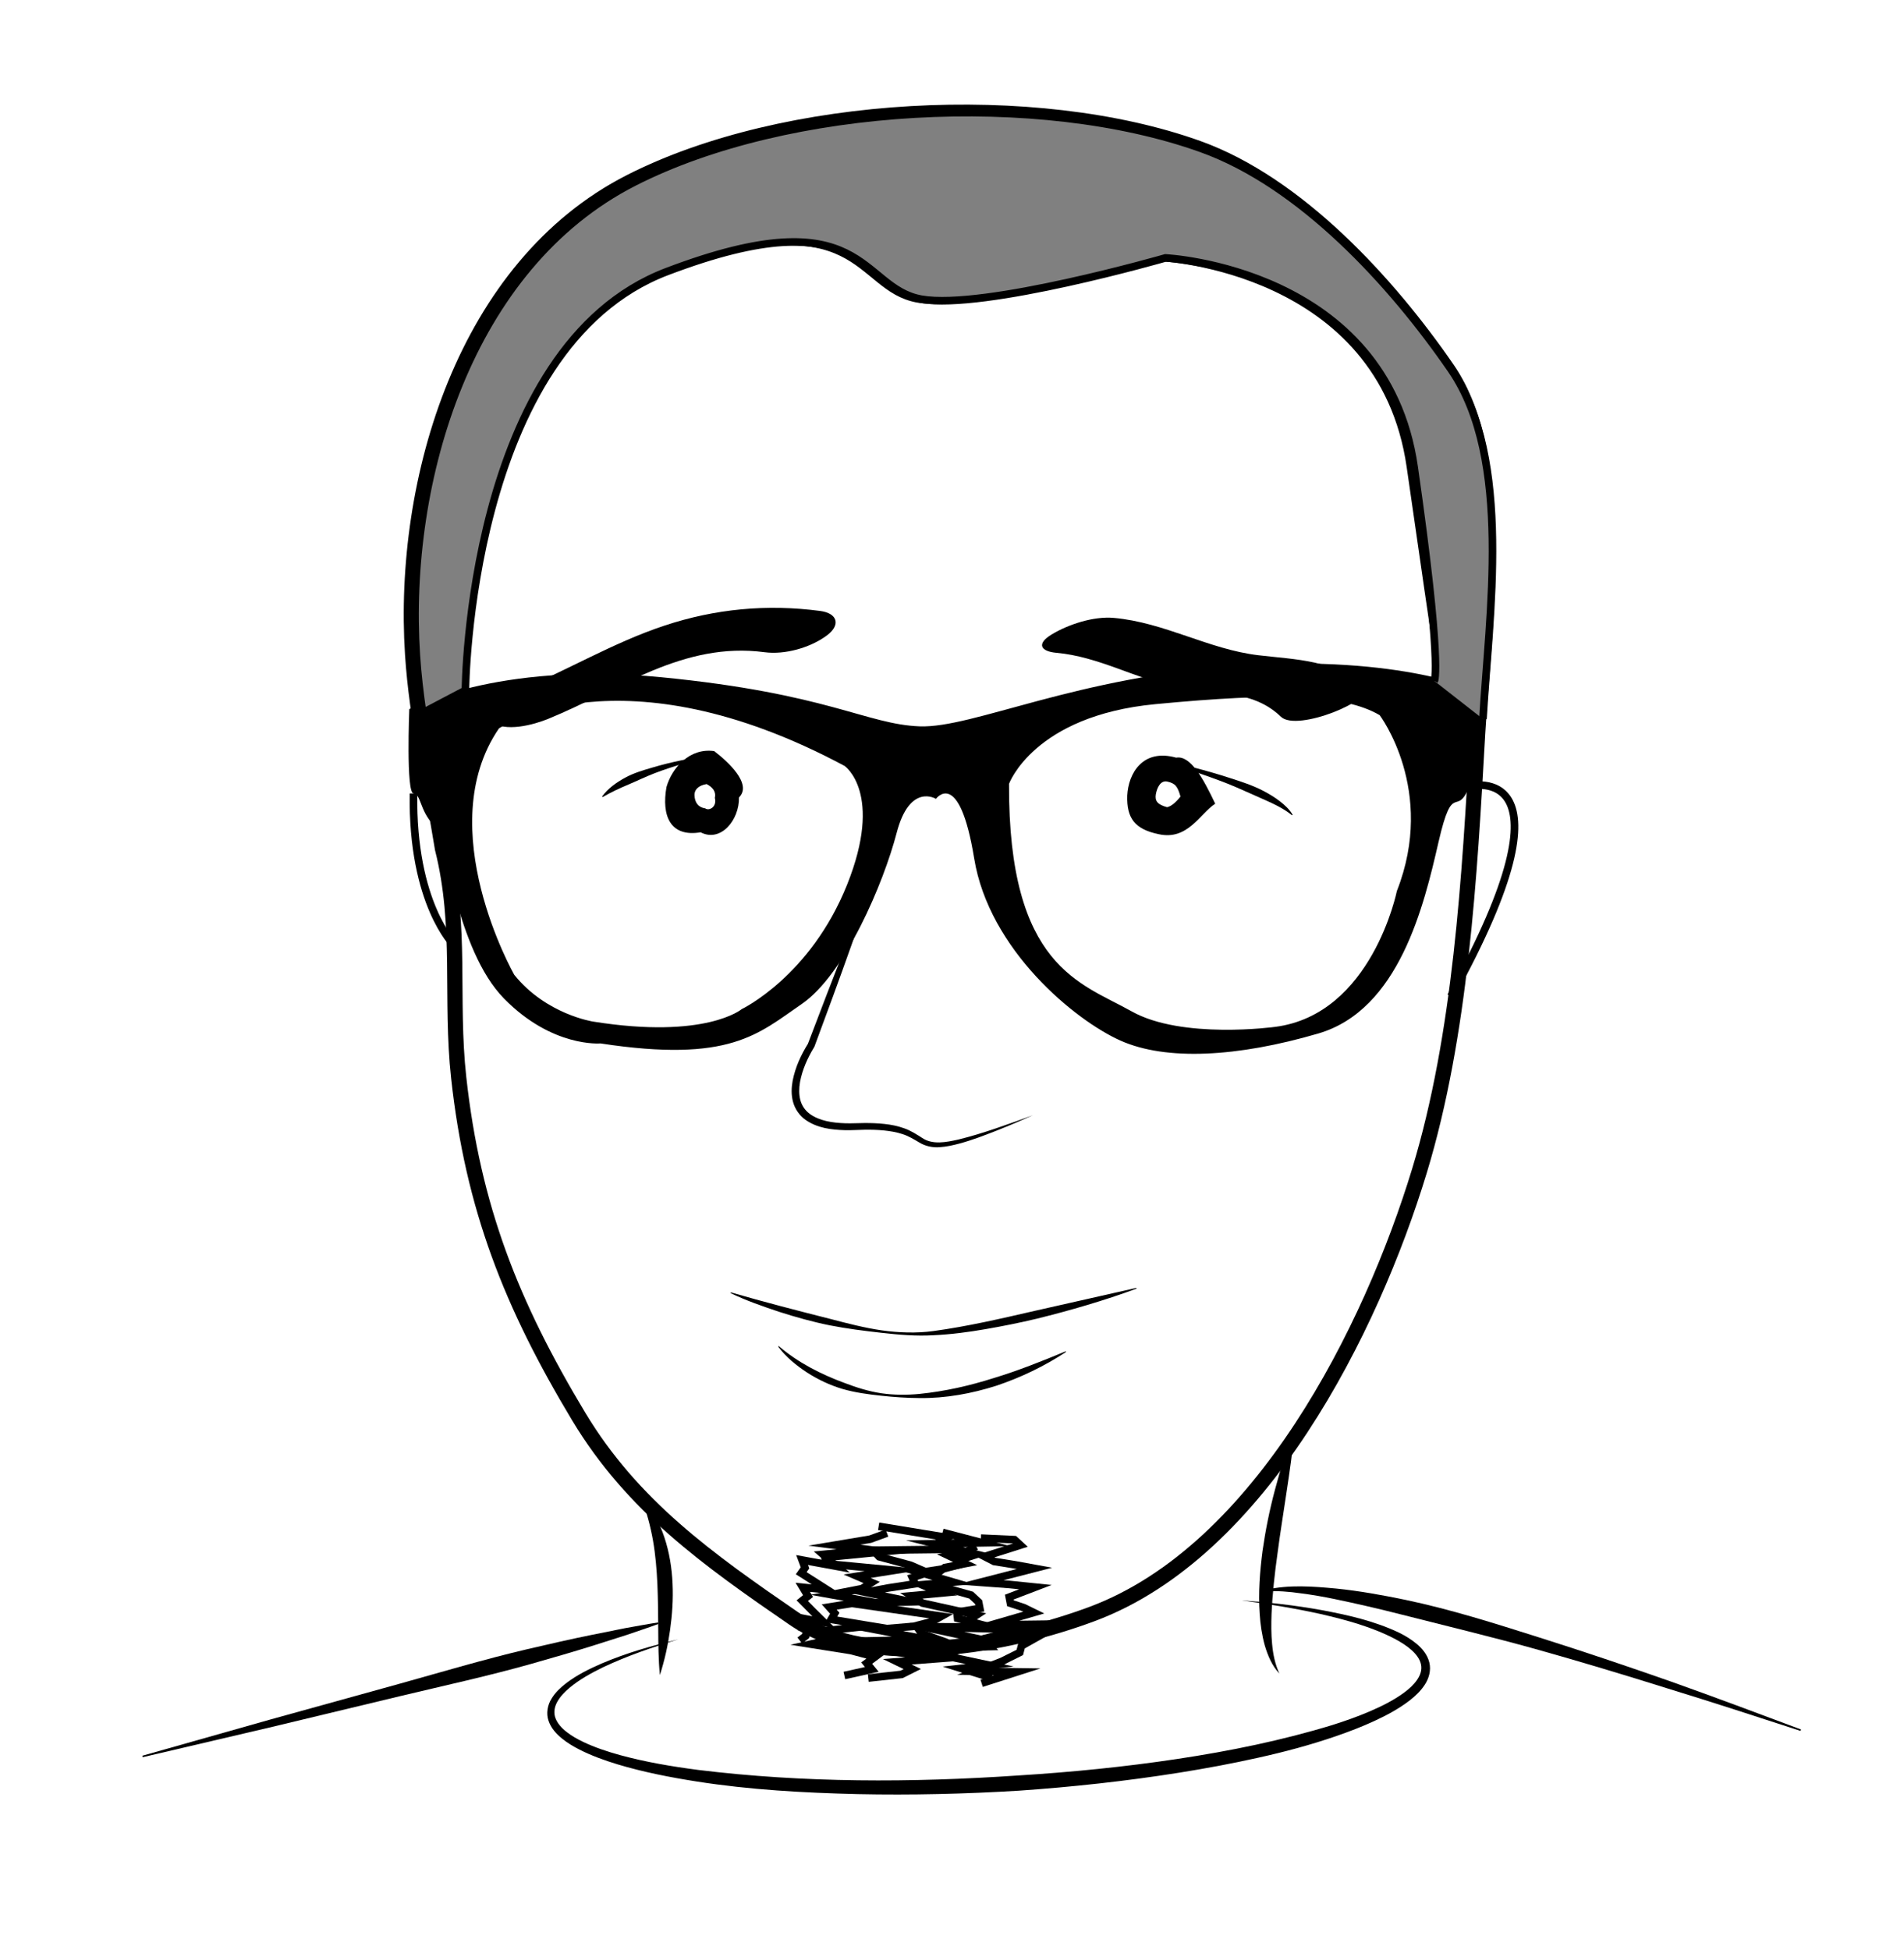 <?xml version="1.0" encoding="utf-8"?>
<!-- Generator: Adobe Illustrator 15.1.0, SVG Export Plug-In . SVG Version: 6.00 Build 0)  -->
<!DOCTYPE svg PUBLIC "-//W3C//DTD SVG 1.1//EN" "http://www.w3.org/Graphics/SVG/1.1/DTD/svg11.dtd">
<svg version="1.1" xmlns="http://www.w3.org/2000/svg" xmlns:xlink="http://www.w3.org/1999/xlink" x="0px" y="0px"
	 width="250.488px" height="256.487px" viewBox="0 0 250.488 256.487" enable-background="new 0 0 250.488 256.487"
	 xml:space="preserve">
<g id="Layer_3">
	<path fill="none" stroke="#000000" stroke-width="2" stroke-miterlimit="10" d="M58.208,111.61
		c2.585,10.274,0.997,19.762,2.14,30.157c1.879,17.084,6.932,29.835,15.78,44.553c7.101,11.81,17.128,18.892,28.263,26.546
		c10.316,7.091,28.401,3.505,39.331-0.582c22.219-8.308,36.705-37.507,43.027-58.296c5.439-17.888,6.588-38.709,7.648-57.479
		c0.762-13.48,4.158-36.137-3.969-47.951c-7.793-11.327-19.732-24.373-32.863-29.075c-21.338-7.641-54.329-5.907-74.648,4.442
		C61.178,35,52.79,63.093,54.284,86.096C54.837,94.623,56.852,103.192,58.208,111.61L58.208,111.61z"/>
</g>
<g id="Layer_4">
	<g>
		<g>
			<g>
				<path d="M92.174,109.479c-4.029,0.677-5.156-2.214-4.492-5.958c0.723-2.513,3.033-5.174,6.271-4.723
					c1.732,1.317,5.069,4.312,3.268,6.096C97.266,107.905,94.801,110.843,92.174,109.479z M92.961,103.136
					c-1.129,0.19-1.598,0.769-1.596,1.427c0.018,1.003,0.514,1.647,1.42,1.773c0.486,0.369,1.572-0.181,1.254-1.389
					C94.236,104.084,93.697,103.518,92.961,103.136z"/>
			</g>
		</g>
	</g>
	<g>
		<g>
			<g>
				<path d="M152.427,109.725c-3.127-0.648-4.223-2.089-4.127-5.085c0.137-2.881,2.018-6.213,6.432-4.98
					c1.902-0.331,3.576,2.766,5.141,6.061C157.847,107.027,156.261,110.587,152.427,109.725z M153.554,102.803
					c-0.875-0.182-1.334,0.804-1.492,1.672c-0.148,0.9,0.229,1.356,1.467,1.701c0.531-0.092,1.152-0.614,1.775-1.398
					C154.923,103.436,154.628,103.044,153.554,102.803z"/>
			</g>
		</g>
	</g>
	<g>
		<g>
			<path d="M107.908,80.365c-6.974-0.925-13.805-0.29-20.486,1.924c-6.797,2.251-12.949,5.987-19.559,8.69
				c-0.883,0.361-5.146,2.336-3.295,3.893c1.816,1.528,5.676,0.453,7.557-0.316c9.498-3.884,17.764-10.184,28.452-8.767
				c2.693,0.357,6.025-0.589,8.197-2.196C110.658,82.199,110.174,80.665,107.908,80.365L107.908,80.365z"/>
		</g>
	</g>
	<g>
		<g>
			<path d="M138.97,85.868c5.582,0.5,10.389,3.396,15.789,4.523c4.813,1.004,9.939,0.204,13.758,3.889
				c2.127,2.054,12.588-2.301,10.936-3.896c-3.729-3.597-9.057-3.619-13.912-4.196c-6.547-0.779-12.311-4.31-19.016-4.911
				c-2.639-0.236-5.967,0.84-8.197,2.196C136.341,84.681,136.884,85.681,138.97,85.868L138.97,85.868z"/>
		</g>
	</g>
	<path fill="none" stroke="#000000" stroke-miterlimit="10" d="M193.318,103.402c0,0,14.846-3.668-2.445,27.647"/>
	<path fill="none" stroke="#000000" stroke-miterlimit="10" d="M59.769,124.334c0,0-5.587-5.421-5.37-19.959"/>
</g>
<g id="glass">
	<path d="M194.669,90.975c0,0-10.033-4.862-31.564-3.43c-21.531,1.432-35.098,8.257-42.111,7.998
		c-7.013-0.259-12.101-4.333-34.001-6.461c-21.899-2.128-33.147,4.194-33.147,4.194s-0.443,11.017,0.554,11.099
		c0.997,0.082,0.775,2.122,2.575,4.078c1.799,1.956,2.994,16.419,9.331,22.892c6.338,6.473,12.688,5.905,12.688,5.905
		c17.069,2.609,20.758-1.265,26.465-5.172c5.705-3.906,10.783-15.928,12.507-22.531c1.723-6.602,5.164-4.468,5.164-4.468
		s3.068-4.193,5.031,7.839c1.961,12.033,13.275,21.309,19.273,23.973c5.996,2.663,15.354,2.171,26.004-0.946
		c10.648-3.118,13.9-16.847,15.813-25.189c1.914-8.342,2.34-3.015,4.068-7.354C195.046,99.063,194.669,90.975,194.669,90.975z
		 M111.438,116.382c-4.83,12.049-13.847,16.35-13.847,16.35s-4.713,4.015-19.543,1.648c0,0-6.188-0.924-10.396-6.159
		c0,0-10.979-19.299-2.011-32.407c0,0,16.015-10.833,45.484,4.942C111.123,100.757,116.268,104.334,111.438,116.382z
		 M183.771,117.201c0,0-3.273,16.242-16.023,17.874c0,0-12.254,1.687-18.889-2.052s-16.221-5.786-16.113-29.916
		c0,0,3.236-8.953,19.246-10.482c16.008-1.53,24.787-1.33,29.516,1.447C181.507,94.071,188.986,103.937,183.771,117.201z"/>
</g>
<g id="Layer_5">
	<g>
		<path d="M96.155,169.998c4.381,1.268,8.787,2.407,13.191,3.521c2.197,0.573,4.404,1.148,6.658,1.473
			c2.251,0.316,4.539,0.397,6.783,0.095c4.494-0.613,8.932-1.645,13.365-2.665l13.344-3.012l0.029,0.096
			c-4.297,1.578-8.689,2.858-13.131,3.955c-2.225,0.533-4.471,0.98-6.727,1.371c-2.258,0.393-4.537,0.694-6.834,0.8
			c-2.303,0.136-4.602-0.059-6.871-0.318c-2.275-0.252-4.553-0.544-6.803-0.982c-2.248-0.454-4.457-1.073-6.636-1.771
			c-2.172-0.723-4.336-1.473-6.41-2.469L96.155,169.998z"/>
	</g>
	<g>
		<path d="M102.448,177.062c2.566,2.193,5.56,3.708,8.669,4.854c1.551,0.593,3.16,1.101,4.824,1.351
			c1.662,0.241,3.357,0.247,5.025,0.086c3.34-0.338,6.602-1.076,9.785-2.09c3.199-0.967,6.316-2.214,9.447-3.513l0.047,0.088
			c-2.84,1.863-5.93,3.356-9.17,4.44c-3.252,1.034-6.668,1.661-10.086,1.621c-1.705-0.01-3.4-0.126-5.089-0.311
			c-1.688-0.18-3.391-0.407-5.047-0.883c-1.648-0.487-3.221-1.232-4.67-2.158c-1.431-0.944-2.787-2.041-3.812-3.419L102.448,177.062
			z"/>
	</g>
	<g>
		<polyline fill="none" stroke="#000000" stroke-miterlimit="10" points="112.289,204.204 110.154,204.285 108.27,204.464 
			110.09,206.038 105.52,205.201 105.904,206.232 105.41,206.937 108.84,209.121 105.609,208.792 106.303,209.946 105.545,210.55 
			106.949,211.971 108.41,213.411 103.563,212.475 106.168,214.353 105.996,215.186 105.223,215.792 		"/>
	</g>
	<g display="none">
		<polyline display="inline" fill="none" stroke="#000000" stroke-miterlimit="10" points="112.053,198.069 116.043,198.877 
			110.525,199.682 112.717,200.489 109.969,201.298 114.101,202.106 116.553,202.912 115.705,203.719 116.233,204.53 
			113.433,205.339 115.009,206.148 118.361,206.959 116.061,207.77 114.075,208.581 116.713,209.389 111.373,210.202 
			112.218,211.015 111.968,211.832 116.62,212.648 		"/>
	</g>
	<g>
		<polyline fill="none" stroke="#000000" stroke-miterlimit="10" points="116.691,201.658 114.482,202.461 109.77,203.25 
			116.367,204.099 108.525,204.87 108.686,205.686 117.727,206.551 112.766,207.334 114.68,208.16 113.402,208.967 109.334,209.757 
			114.006,210.597 109.088,211.383 109.822,212.204 109.352,213.016 114.482,213.861 107.377,214.638 110.193,215.472 
			106.65,216.269 111.965,217.113 115.115,217.949 114.02,218.763 114.695,219.59 111.086,220.392 		"/>
	</g>
	<g>
		<polyline fill="none" stroke="#000000" stroke-miterlimit="10" points="115.594,200.765 124.656,202.247 123.38,202.952 
			124.156,203.809 114.871,203.917 115.664,204.775 119.783,205.886 122.017,206.857 120.025,207.509 120.396,208.333 
			116.889,208.872 113.834,209.445 119.925,210.702 112.156,210.917 123.859,212.598 122.593,213.305 120.197,213.928 
			115.143,214.351 122.083,215.678 113.713,215.853 113.826,216.664 123.359,218.183 118.044,218.588 120.019,219.544 
			118.609,220.249 114.236,220.729 		"/>
	</g>
	<g>
		<polyline fill="none" stroke="#000000" stroke-miterlimit="10" points="124.005,201.572 129.269,202.943 122.943,203.054 
			128.494,204.457 126.625,205.049 126.25,205.806 124.076,206.37 121.056,206.839 125.41,208.109 121.253,208.456 123.886,209.542 
			119.898,209.909 121.357,210.867 128.48,212.442 127.435,213.13 128.007,213.994 120.632,213.992 121.22,214.858 124.435,216.012 
			126.164,217.006 124.548,217.638 		"/>
	</g>
	<g>
		<polyline fill="none" stroke="#000000" stroke-miterlimit="10" points="129.044,202.323 133.464,202.526 134.242,203.243 
			129.523,204.743 130.787,205.392 133.541,205.833 136.091,206.299 128.945,208.139 132.81,208.42 136.214,208.768 
			132.775,210.083 132.929,210.888 134.683,211.466 136.003,212.112 130.433,213.733 136.857,213.652 129.615,215.514 
			136.376,215.384 134.388,216.499 134.164,217.36 131.818,218.527 128.474,219.837 133.826,219.915 129.142,221.416 		"/>
	</g>
	<g display="none">
		<polyline display="inline" fill="none" stroke="#000000" stroke-miterlimit="10" points="149.253,195.734 140.479,198.59 
			147.841,197.731 148.973,198.307 143.546,200.391 142.293,201.514 149.815,200.617 146.615,202.19 150.587,202.109 
			147.886,203.567 150.134,203.889 146.145,205.644 143.575,207.074 146.605,207.215 150.387,207.181 151.125,207.851 
			147.264,209.577 148.408,210.154 150.799,210.445 153.02,210.777 147.132,212.979 		"/>
	</g>
	<g>
		<polyline fill="none" stroke="#000000" stroke-miterlimit="10" points="128.419,203.393 127.179,204.071 124.775,204.622 
			126.972,205.674 124.285,206.197 123.378,206.907 123.294,207.708 123.085,208.502 127.755,209.819 128.746,210.739 
			128.906,211.566 125.892,212.054 125.98,212.878 131.302,214.269 121.511,214.021 129.201,215.673 130.142,216.59 
			123.976,216.734 122.333,217.374 130.197,219.046 126.443,219.458 130.46,220.713 		"/>
	</g>
	<path fill="none" stroke="#000000" stroke-miterlimit="10" d="M60.748,90.75c0,0,0.285-45.112,26.516-55.083
		c26.232-9.97,25.246,2.186,33.47,3.637c8.225,1.451,32.109-5.43,32.109-5.43s28.965,1.381,32.717,27.524
		c3.752,26.144,4.621,31.532,4.621,31.532"/>
	<g>
		<path d="M84.326,196.925c1.434,1.466,2.436,3.347,3.084,5.31c0.654,1.97,0.982,4.033,1.072,6.08
			c0.098,2.051-0.045,4.091-0.328,6.095c-0.283,2.006-0.711,3.979-1.342,5.921c-0.197-2.034-0.203-4.041-0.215-6.026
			c-0.01-1.986-0.031-3.952-0.111-5.899c-0.09-1.946-0.246-3.876-0.582-5.785C85.566,200.709,85.055,198.833,84.326,196.925z"/>
	</g>
	<g>
		<path d="M170.277,188.159c-0.205,2.745-0.619,5.439-1.021,8.12c-0.393,2.683-0.838,5.346-1.182,8.013
			c-0.377,2.661-0.67,5.325-0.791,7.984c-0.045,1.328-0.057,2.659,0.074,3.978c0.121,1.32,0.375,2.631,0.955,3.88
			c-0.959-1.008-1.521-2.356-1.92-3.695c-0.373-1.355-0.58-2.748-0.67-4.138c-0.197-2.783,0.021-5.552,0.371-8.278
			c0.391-2.725,0.93-5.415,1.639-8.059C168.427,193.316,169.265,190.715,170.277,188.159z"/>
	</g>
	<g>
		<path d="M89.242,215.639c-3.369,1.022-6.713,2.165-9.879,3.658c-1.568,0.762-3.113,1.612-4.428,2.707
			c-0.649,0.546-1.248,1.163-1.628,1.863c-0.388,0.702-0.493,1.464-0.22,2.162c0.267,0.691,0.822,1.303,1.475,1.804
			c0.65,0.508,1.395,0.925,2.162,1.295c1.543,0.735,3.197,1.278,4.869,1.741c3.355,0.914,6.814,1.497,10.281,1.948
			c13.906,1.703,28.023,1.682,42.019,0.731c7.004-0.435,13.996-1.126,20.932-2.168c6.932-1.042,13.822-2.442,20.492-4.482
			c1.66-0.525,3.303-1.106,4.893-1.788c1.586-0.682,3.139-1.458,4.494-2.45c1.316-0.964,2.561-2.331,2.236-3.743
			c-0.146-0.694-0.645-1.343-1.254-1.882c-0.611-0.547-1.336-0.998-2.084-1.408c-3.041-1.61-6.473-2.539-9.881-3.325
			c-3.43-0.756-6.908-1.323-10.4-1.793c3.516,0.254,7.025,0.643,10.504,1.273c3.471,0.649,6.955,1.419,10.229,2.974
			c0.813,0.402,1.604,0.873,2.326,1.48c0.709,0.603,1.396,1.382,1.656,2.422c0.271,1.044-0.061,2.158-0.604,2.963
			c-0.539,0.829-1.24,1.472-1.963,2.043c-1.463,1.129-3.064,1.974-4.691,2.727c-1.629,0.749-3.297,1.388-4.979,1.969
			c-3.367,1.164-6.801,2.078-10.26,2.845c-3.459,0.774-6.941,1.418-10.436,1.976c-6.99,1.109-14.027,1.873-21.08,2.362
			c-7.059,0.43-14.133,0.598-21.203,0.45c-7.068-0.171-14.15-0.559-21.162-1.658c-3.502-0.55-6.994-1.229-10.414-2.256
			c-1.707-0.521-3.4-1.123-5.02-1.946c-0.807-0.415-1.599-0.882-2.322-1.478c-0.715-0.589-1.408-1.325-1.736-2.305
			c-0.347-0.973-0.121-2.107,0.391-2.91c0.502-0.831,1.191-1.467,1.907-2.021c1.446-1.104,3.056-1.895,4.681-2.602
			C82.41,217.424,85.816,216.456,89.242,215.639z"/>
	</g>
	<g>
		<path d="M116.617,111.136l-2.287,6.661c-0.758,2.222-1.57,4.424-2.355,6.636c-1.563,4.426-3.195,8.827-4.826,13.227l-0.016,0.039
			l-0.033,0.053c-0.855,1.402-1.564,2.986-1.852,4.585c-0.137,0.799-0.152,1.609,0.039,2.347c0.191,0.737,0.625,1.375,1.242,1.833
			c1.256,0.921,2.988,1.179,4.646,1.235c0.834,0.033,1.682-0.028,2.566-0.03c0.873-0.003,1.75,0.027,2.629,0.123
			c0.877,0.093,1.759,0.269,2.609,0.58c0.855,0.295,1.639,0.811,2.336,1.252c1.355,0.929,3.133,0.581,4.771,0.214
			c3.318-0.811,6.559-2.032,9.801-3.189c-1.572,0.706-3.16,1.379-4.766,2.014c-1.605,0.628-3.219,1.254-4.902,1.706
			c-0.842,0.223-1.697,0.42-2.598,0.476c-0.887,0.078-1.889-0.129-2.662-0.605c-0.77-0.453-1.453-0.872-2.242-1.119
			c-0.777-0.258-1.603-0.391-2.437-0.478c-0.834-0.083-1.682-0.104-2.531-0.091c-0.838,0.009-1.711,0.081-2.598,0.057
			c-1.744-0.054-3.615-0.256-5.197-1.371c-0.777-0.557-1.375-1.413-1.623-2.346c-0.258-0.933-0.215-1.887-0.053-2.778
			c0.35-1.793,1.095-3.403,2.044-4.924l-0.049,0.092c1.67-4.386,3.342-8.772,5.08-13.133c0.865-2.181,1.705-4.373,2.598-6.544
			L116.617,111.136z"/>
	</g>
	<g>
		<path d="M152.38,99.898c3.156,0.632,6.283,1.421,9.357,2.418c1.537,0.495,3.094,0.986,4.539,1.754
			c0.721,0.386,1.43,0.805,2.084,1.313c0.648,0.502,1.283,1.073,1.699,1.794l-0.078,0.063c-1.246-1.008-2.697-1.623-4.139-2.269
			c-1.449-0.625-2.889-1.311-4.375-1.901c-1.486-0.584-2.996-1.121-4.52-1.623c-1.518-0.517-3.049-1.006-4.592-1.451L152.38,99.898z
			"/>
	</g>
	<g>
		<path d="M93.408,99.493c-1.24,0.29-2.469,0.633-3.682,1.007c-1.217,0.36-2.422,0.758-3.602,1.208
			c-1.182,0.455-2.309,1.01-3.457,1.491c-1.152,0.486-2.27,1-3.387,1.648l-0.068-0.073c0.77-1.076,1.887-1.849,3.02-2.475
			c1.148-0.626,2.402-0.99,3.637-1.349c2.469-0.729,4.984-1.236,7.521-1.555L93.408,99.493z"/>
	</g>
	<g display="none">
		<path display="inline" d="M139.337,141.004c2.383,2.522,4.744,5.062,7.086,7.621c1.178,1.273,2.398,2.508,3.484,3.859
			c1.086,1.354,2.141,2.732,3.072,4.221l-0.076,0.065c-1.344-1.129-2.561-2.366-3.75-3.63c-1.186-1.266-2.238-2.647-3.336-3.991
			c-2.205-2.675-4.391-5.369-6.557-8.08L139.337,141.004z"/>
	</g>
	<g display="none">
		<path display="inline" d="M105.209,138.364c-1.726,2.568-3.478,5.12-5.25,7.655c-0.879,1.273-1.711,2.581-2.688,3.783
			c-0.977,1.2-1.985,2.376-3.127,3.454l-0.08-0.059c0.703-1.404,1.539-2.709,2.405-3.992c0.871-1.28,1.883-2.455,2.848-3.664
			c1.916-2.429,3.854-4.841,5.812-7.237L105.209,138.364z"/>
	</g>
	<path fill="none" stroke="#000000" stroke-miterlimit="10" d="M-23.596,238.098"/>
	<g>
		<path d="M18.732,230.945l16.859-4.77l16.884-4.673c5.626-1.565,11.224-3.241,16.91-4.575c2.844-0.661,5.689-1.321,8.555-1.897
			l4.301-0.863c1.443-0.248,2.877-0.533,4.33-0.75l0.049,0.193c-1.375,0.514-2.768,0.959-4.15,1.44l-4.18,1.329
			c-2.787,0.884-5.596,1.684-8.404,2.484c-5.621,1.587-11.329,2.832-17.009,4.188l-17.034,4.091l-17.06,3.995L18.732,230.945z"/>
	</g>
	<g>
		<path d="M236.878,227.682c-5.793-1.886-11.574-3.769-17.391-5.554c-5.803-1.822-11.625-3.576-17.475-5.215
			c-5.854-1.627-11.758-3.041-17.621-4.534c-2.934-0.749-5.877-1.433-8.834-2.046c-1.479-0.306-2.965-0.566-4.459-0.754
			c-1.492-0.217-2.996-0.335-4.508-0.266l-0.031-0.197c3.029-0.691,6.164-0.445,9.207-0.162c3.061,0.309,6.078,0.86,9.074,1.476
			c5.992,1.255,11.818,3.11,17.629,4.95c5.813,1.837,11.586,3.784,17.332,5.799c5.738,2.04,11.443,4.179,17.137,6.313
			L236.878,227.682z"/>
	</g>
</g>
<g id="Layer_6">
	<path fill="#808080" stroke="#000000" stroke-miterlimit="10" d="M195.097,94.574c0.762-13.481,3.943-34.15-4.184-45.964
		c-7.793-11.327-19.734-24.372-32.865-29.075c-21.336-7.641-54.329-5.907-74.646,4.442c-21.741,11.075-30.13,39.168-28.636,62.171
		c0.165,2.537,0.467,5.076,0.835,7.615l5.629-2.96c0,0,0.286-45.114,26.518-55.083c26.23-9.97,25.244,2.186,33.47,3.637
		c8.225,1.451,32.107-5.43,32.107-5.43s28.965,1.38,32.719,27.524c3.75,26.144,2.658,28.121,2.658,28.121"/>
</g>
</svg>

